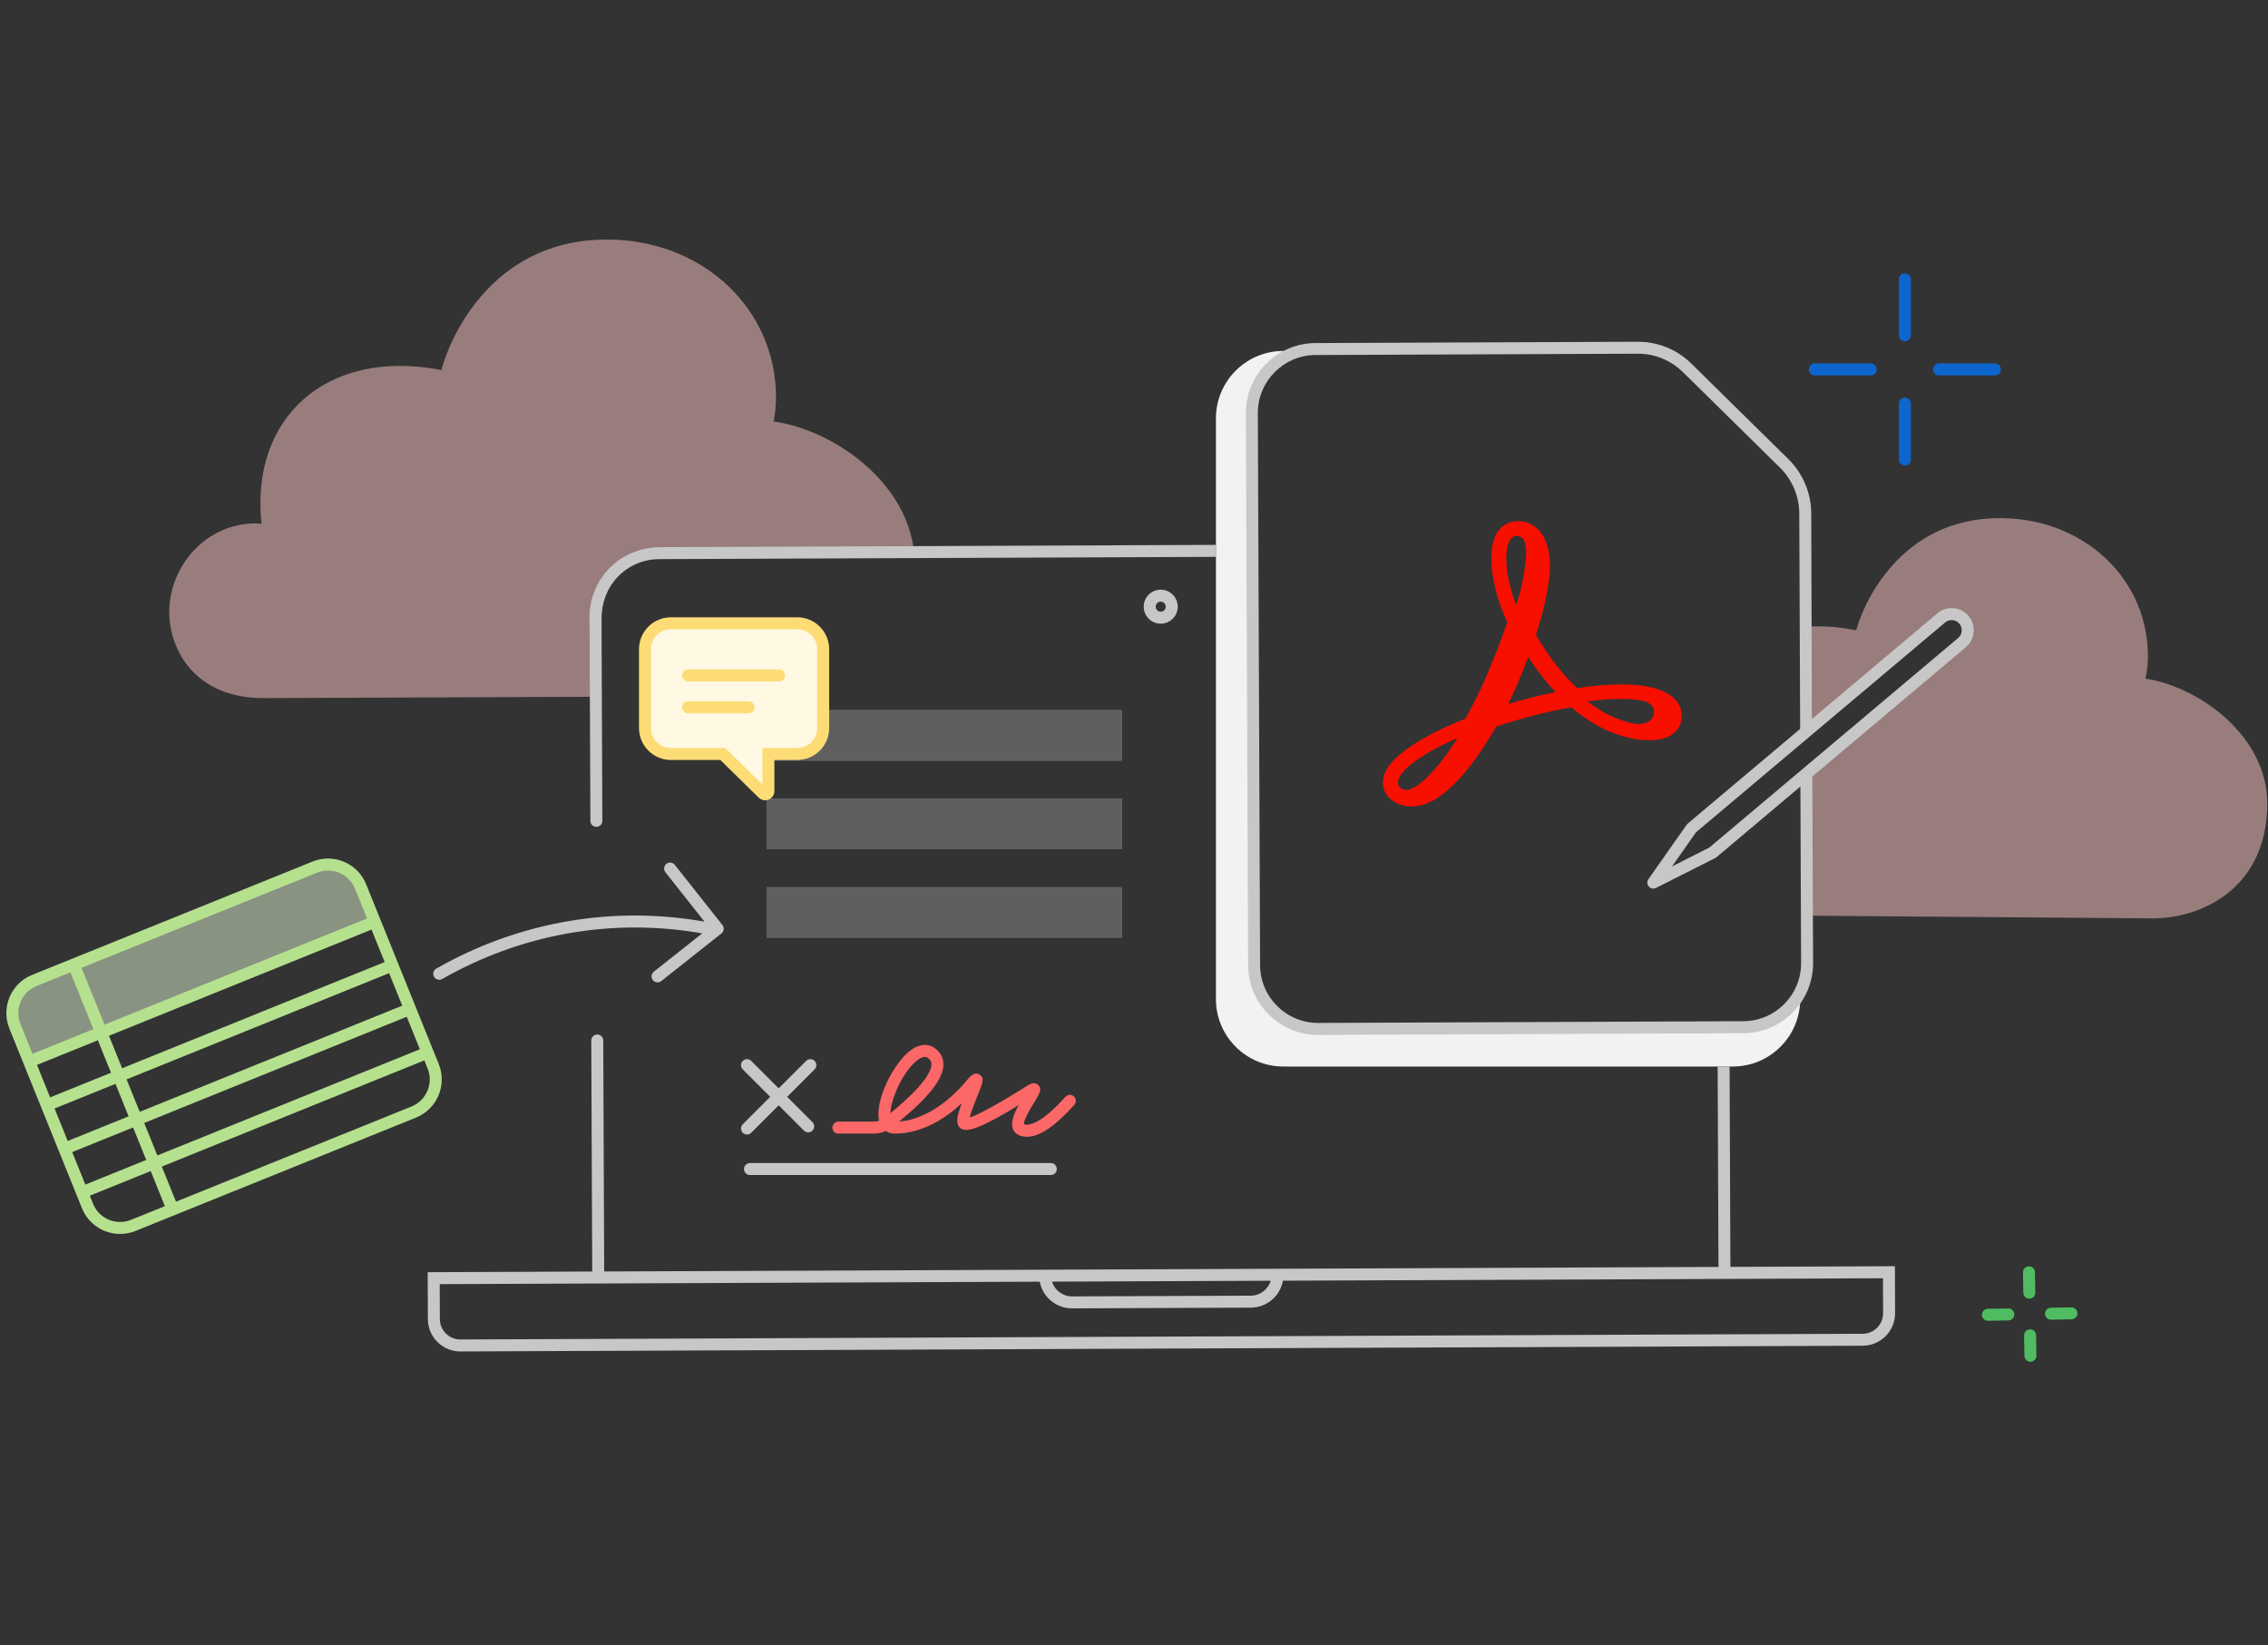 <svg id="c" xmlns="http://www.w3.org/2000/svg" data-name="Illustrations" width="568" height="412" viewBox="0 0 568 412"><rect x="0" y="0" width="568" height="412" fill="#333333" stroke="none"/><path d="M537.331,169.927c.361-1.7,.558-3.43,.588-5.167,.237-19.061-14.873-33.833-34.608-34.945-25.835-1.455-36.133,19.714-38.463,28.023-4.118-.847-8.003-1.138-11.621-.949l.107,26.327,33.793-28.458c1.687-1.459,4.237-1.275,5.696,.411h0c1.459,1.687,1.275,4.237-.411,5.696l-39.035,32.872,.145,35.562,.571,.004,64.398,.499,20.453,.158c12.065,.093,28.711-7.228,28.876-28.544,.131-16.996-16.913-29.372-30.488-31.491Z" fill="#ffc9c9" opacity=".5"></path><g><path d="M290.693,156.17c-2.339,0-4.247-1.898-4.258-4.24-.004-1.138,.435-2.209,1.235-3.017s1.868-1.255,3.006-1.259h.019c2.339,0,4.247,1.898,4.258,4.24v.001c.004,1.137-.435,2.208-1.235,3.016s-1.868,1.255-3.006,1.259h-.019Zm.001-5.517h-.006c-.693,.002-1.256,.57-1.253,1.264,.003,.691,.567,1.253,1.259,1.253h.006c.693-.002,1.255-.569,1.253-1.263h0c-.003-.692-.567-1.254-1.259-1.254Z" fill="#c7c7c7"></path><g><path d="M477.062,68.445c-.828,0-1.5,.671-1.5,1.5v14.001c0,.829,.672,1.5,1.5,1.5s1.5-.671,1.5-1.5v-14.001c0-.829-.672-1.5-1.5-1.5Z" fill="#0d66cd"></path><path d="M477.062,99.561c-.828,0-1.5,.671-1.5,1.5v14.001c0,.829,.672,1.5,1.5,1.5s1.5-.671,1.5-1.5v-14.001c0-.829-.672-1.5-1.5-1.5Z" fill="#0d66cd"></path><path d="M499.619,91.004h-14.001c-.828,0-1.5,.671-1.5,1.5s.672,1.5,1.5,1.5h14.001c.828,0,1.5-.671,1.5-1.5s-.672-1.5-1.5-1.5Z" fill="#0d66cd"></path><path d="M468.505,91.004h-14.002c-.828,0-1.5,.671-1.5,1.5s.672,1.5,1.5,1.5h14.002c.828,0,1.5-.671,1.5-1.5s-.672-1.5-1.5-1.5Z" fill="#0d66cd"></path></g><g><path d="M508.223,325.205h.027c.828-.015,1.488-.698,1.474-1.526l-.089-5.115c-.015-.829-.668-1.452-1.526-1.474-.828,.015-1.488,.698-1.474,1.526l.089,5.115c.015,.82,.684,1.474,1.499,1.474Z" fill="#50bc61"></path><path d="M508.384,332.885c-.828,.015-1.488,.698-1.474,1.526l.089,5.115c.015,.82,.684,1.474,1.499,1.474h.027c.828-.015,1.488-.698,1.474-1.526l-.089-5.115c-.015-.829-.669-1.496-1.526-1.474Z" fill="#50bc61"></path><path d="M518.773,327.363h-.027l-5.115,.089c-.828,.015-1.488,.698-1.474,1.526,.015,.819,.684,1.474,1.499,1.474h.027l5.115-.089c.828-.015,1.488-.698,1.474-1.526-.015-.819-.684-1.474-1.499-1.474Z" fill="#50bc61"></path><path d="M502.977,327.639h-.027l-5.115,.089c-.828,.015-1.488,.698-1.474,1.526,.015,.819,.684,1.474,1.499,1.474h.027l5.115-.089c.828-.015,1.488-.698,1.474-1.526-.015-.819-.684-1.474-1.499-1.474Z" fill="#50bc61"></path></g><g id="d" data-name="Path 101160" opacity=".3"><rect x="192" y="177.801" width="89" height="12.668" fill="#f2f2f2"></rect><rect x="192" y="177.801" width="89" height="12.668" fill="#c7c7c7"></rect></g><g id="e" data-name="Path 101161" opacity=".3"><rect x="192" y="199.968" width="89" height="12.666" fill="#f2f2f2"></rect><rect x="192" y="199.968" width="89" height="12.666" fill="#c7c7c7"></rect></g><g id="f" data-name="Path 101162" opacity=".3"><rect x="192" y="222.135" width="89" height="12.666" fill="#f2f2f2"></rect><rect x="192" y="222.135" width="89" height="12.666" fill="#c7c7c7"></rect></g><path d="M436.626,257.21l-106.471,.434c-8.842,.036-16.039-7.102-16.075-15.944l-.563-138.227c-.031-7.541,5.165-13.869,12.177-15.594h-4.292c-9.324-.001-16.884,7.556-16.885,16.88V250.176c0,9.325,7.56,16.885,16.885,16.885h112.562c9.326,0,16.885-7.56,16.885-16.885v-1.778c-2.626,5.202-7.995,8.787-14.222,8.812Z" fill="#f2f2f2"></path><path id="g" data-name="Path 5" d="M365.053,184.768c-5.06,7.999-10.042,13.05-12.954,13.05-1.073,.028-1.966-.819-1.993-1.892-.003-.131,.006-.262,.029-.391,.552-2.864,6.32-6.995,14.918-10.767Zm24.325-11.434c-2.176,.446-4.421,.966-6.699,1.555-1.634,.426-3.296,.89-4.961,1.386,.884-1.77,1.694-3.525,2.399-5.193,.931-2.205,1.805-4.41,2.609-6.566,.705,1.086,1.436,2.143,2.181,3.159,1.439,1.96,2.99,3.836,4.644,5.618l-.174,.041Zm-11.235-38.057c.347-.653,1.012-1.075,1.751-1.109,1.917,0,2.335,2.266,2.335,4.166-.254,4.481-1.098,8.908-2.51,13.169-3.21-8.359-2.772-14.216-1.573-16.224l-.003-.001Zm36.014,43.683c-.279,1.424-1.779,2.335-3.833,2.335-.584-.002-1.165-.073-1.732-.212-4.014-.998-7.761-2.859-10.981-5.454,2.689-.403,5.405-.608,8.124-.613,1.814-.029,3.627,.108,5.416,.409,1.627,.331,3.464,1.213,3.006,3.528v.007Zm5.454-3.772c-2.399-2.524-6.986-3.81-13.634-3.81-3.69,.036-7.371,.35-11.014,.94-2.326-2.228-4.449-4.659-6.343-7.265-1.432-1.944-2.757-3.964-3.969-6.052,2.335-7.233,3.528-13.106,3.528-17.457,0-5.345-2.158-11.06-8.213-11.06-2.08,.053-3.99,1.16-5.069,2.939-2.583,4.35-1.55,13.309,2.574,22.422-1.436,4.186-3,8.263-4.917,12.781-1.641,3.875-3.497,7.656-5.559,11.324-6.176,2.443-19.306,8.359-20.556,14.899-.381,1.933,.304,3.923,1.796,5.211,1.491,1.264,3.397,1.931,5.351,1.872,7.908,0,15.792-10.744,21.102-19.99,3.015-1.007,6.093-1.92,9.159-2.715,3.356-.875,6.61-1.59,9.675-2.126,8.371,7.169,15.816,8.254,19.552,8.254,5.124,0,7.042-2.178,7.733-4.013,.775-2.115,.314-4.486-1.198-6.156l.001,.003Z" fill="#f70f00" fill-rule="evenodd"></path><g id="h" data-name="Path 101224"><path d="M257.202,284.657c-.545,0-1.07-.077-1.578-.229-.935-.28-1.627-.9-1.95-1.746-.604-1.585,.168-3.627,1.454-5.953-8.124,4.944-11.921,6.591-13.841,6.141-.56-.132-1.016-.49-1.284-1.008-.565-1.091-.21-2.745,.852-5.597-3.818,3.559-9.694,7.591-16.716,7.591-.882,0-1.659-.224-2.294-.645-.931,.421-1.946,.645-2.971,.645h-8.91c-.828,0-1.5-.671-1.5-1.5s.672-1.5,1.5-1.5h8.91c.44,0,.879-.071,1.297-.208-1.176-5.008,3.659-14.688,8.074-17.782,2.91-2.041,5.002-1.074,5.99-.317,1.319,1.009,2.023,2.369,2.034,3.932,.023,3.557-3.508,8.139-11.079,14.337,8.342-.585,15.011-7.936,16.914-10.254,.788-.96,1.867-2.273,3.178-1.496,1.353,.802,.873,1.991-.551,5.521-.539,1.336-1.538,3.815-1.882,5.226,1.717-.501,5.766-2.495,14.87-8.222,.038-.024,.077-.046,.118-.067,1.238-.631,1.975-.049,2.233,.23,.944,1.022,.29,2.088-1.013,4.212-.699,1.139-2.79,4.546-2.601,5.569,1.314,.37,4.281-.123,10.377-6.887,.554-.617,1.502-.664,2.118-.11,.615,.554,.665,1.503,.11,2.118-4.871,5.407-8.695,7.998-11.861,7.998Zm-25.576-20.006c-.384,0-.919,.155-1.659,.673-3.559,2.494-6.854,9.634-6.978,13.42,8.924-7.264,10.29-10.77,10.28-12.241-.005-.636-.269-1.121-.857-1.571-.129-.099-.368-.282-.786-.282Z" fill="#fc6767"></path></g><path d="M204.012,265.654c-.586-.586-1.535-.586-2.121,0l-6.876,6.876-6.876-6.876c-.586-.586-1.535-.586-2.121,0-.586,.585-.586,1.536,0,2.121l6.876,6.876-6.876,6.876c-.586,.585-.586,1.536,0,2.121,.293,.293,.677,.439,1.061,.439s.768-.146,1.061-.439l6.876-6.876,6.332,6.332c.293,.293,.677,.439,1.061,.439s.768-.146,1.061-.439c.586-.585,.586-1.536,0-2.121l-6.332-6.332,6.876-6.876c.586-.585,.586-1.536,0-2.121Z" fill="#c7c7c7"></path><g id="i" data-name="Line 10"><path d="M263.17,294.23h-75.348c-.828,0-1.5-.671-1.5-1.5s.672-1.5,1.5-1.5h75.348c.828,0,1.5,.671,1.5,1.5s-.672,1.5-1.5,1.5Z" fill="#c7c7c7"></path></g><path d="M180.924,231.632l-11.924-15.071c-.516-.651-1.459-.759-2.107-.246-.649,.514-.76,1.458-.246,2.107l9.775,12.356c-20.03-3.528-40.42-.919-59.033,7.589-2.76,1.262-5.494,2.665-8.127,4.17-.72,.411-.969,1.327-.559,2.046,.277,.485,.783,.756,1.304,.756,.253-0,.509-.064,.743-.198,2.555-1.46,5.208-2.821,7.887-4.046,18.043-8.25,37.804-10.782,57.223-7.371l-12.114,9.584c-.649,.514-.76,1.457-.246,2.107,.297,.374,.735,.569,1.178,.569,.326,0,.654-.106,.93-.324l15.071-11.923c.312-.247,.513-.607,.56-1.002,.046-.395-.067-.792-.313-1.104Z" fill="#c7c7c7"></path><g><path d="M199.655,156.065h-31.622c-3.592,0-6.504,2.912-6.504,6.504v19.73c0,3.592,2.912,6.503,6.503,6.503h12.982l10.044,9.859c.513,.504,1.38,.14,1.38-.579v-9.28h7.217c3.592,0,6.504-2.912,6.504-6.504v-19.729c0-3.592-2.912-6.504-6.504-6.504Z" fill="#fff8e3"></path><path d="M191.626,200.395c-.594,0-1.176-.229-1.618-.663l-9.606-9.43h-12.368c-4.413,0-8.004-3.59-8.004-8.003v-19.73c0-4.414,3.591-8.004,8.005-8.004h31.621c4.414,0,8.005,3.591,8.005,8.004v19.729c0,4.414-3.591,8.004-8.005,8.004h-5.717v7.78c0,.934-.556,1.77-1.417,2.131-.29,.122-.595,.181-.896,.181Zm-23.592-42.83c-2.76,0-5.005,2.245-5.005,5.004v19.73c0,2.759,2.245,5.003,5.004,5.003h13.595l9.311,9.139v-9.139h8.717c2.76,0,5.005-2.245,5.005-5.004v-19.729c0-2.759-2.245-5.004-5.005-5.004h-31.621Z" fill="#fddc76"></path></g><path d="M195.125,170.622h-22.819c-.828,0-1.5-.671-1.5-1.5s.672-1.5,1.5-1.5h22.819c.828,0,1.5,.671,1.5,1.5s-.672,1.5-1.5,1.5Z" fill="#fddc76"></path><path d="M187.455,178.622h-15.149c-.828,0-1.5-.671-1.5-1.5s.672-1.5,1.5-1.5h15.149c.828,0,1.5,.671,1.5,1.5s-.672,1.5-1.5,1.5Z" fill="#fddc76"></path><path id="j" data-name="Path 101549" d="M6.761,247.424l72.993-29.491c3.018-1.219,7.468-1.067,8.687,1.951l4.833,10.833L7.274,265.217l-3.77-10.12c-1.219-3.018,.239-6.454,3.257-7.673h0Z" fill="#e1f5d0" opacity=".5"></path><path d="M109.885,266.442l-18.189-45.02c-1.624-4.007-5.481-6.439-9.556-6.439-1.282,0-2.586,.241-3.848,.749L8.028,244.121c-5.268,2.135-7.813,8.132-5.69,13.404l18.189,45.02c1.624,4.007,5.481,6.439,9.556,6.439,1.282,0,2.586-.241,3.848-.749l70.264-28.388c5.268-2.135,7.813-8.132,5.689-13.404Zm-82.085,2.178l-15.251,6.168-3.286-8.134,15.251-6.168,3.286,8.134Zm-.505-9.259l65.75-26.592,3.287,8.134-65.75,26.592-3.286-8.134Zm1.629,12.041l3.286,8.134-15.251,6.168-3.287-8.134,15.251-6.168Zm2.781-1.125l65.75-26.592,3.286,8.134-65.75,26.592-3.286-8.134Zm70.161-15.676l3.288,8.136-65.751,26.592-3.287-8.136,65.75-26.592Zm-22.452-36.086c.876-.353,1.793-.532,2.728-.532,2.992,0,5.651,1.792,6.773,4.563l3.007,7.442-65.75,26.592-5.749-14.23,58.992-23.834ZM9.152,246.903l8.488-3.429,5.75,14.231-15.251,6.168-3.018-7.469c-1.502-3.729,.308-7.993,4.031-9.502Zm8.931,41.584l15.251-6.168,3.287,8.136-15.251,6.168-3.287-8.136Zm14.727,16.966c-.876,.353-1.793,.532-2.727,.532-2.992,0-5.652-1.792-6.774-4.563l-.815-2.017,15.25-6.168,3.55,8.788-8.485,3.428Zm70.261-28.387l-58.995,23.835-3.551-8.789,65.75-26.592,.826,2.043c1.502,3.729-.307,7.992-4.031,9.501Z" fill="#b5e18f"></path></g><path d="M149.149,154.572c-.036-8.836,7.098-16.029,15.935-16.065l63.834-.26c-1.919-17.926-20.394-30.596-35.178-32.725,.391-1.952,.593-3.937,.604-5.927,.014-21.839-17.496-38.557-40.12-39.562-29.616-1.317-41.125,23.073-43.683,32.623-28.997-5.606-47.915,12.193-45.042,38.505-.468-.031-.937-.116-1.462-.114-12.647,.052-21.7,10.905-21.653,22.306,.037,8.988,6.123,21.514,23.762,21.454l33.042-.135,50.041-.204-.081-19.895Z" fill="#ffc9c9" opacity=".5"></path><g><path d="M149.356,207.042c.831,0,1.503-.675,1.5-1.506l-.206-50.529c-.016-3.841,1.298-7.632,3.931-10.429,2.756-2.927,6.504-4.554,10.508-4.57l139.427-.569v-3l-139.041,.567c-4.387,.018-8.697,1.508-11.967,4.432-3.789,3.389-5.881,8.107-5.86,13.141l.208,50.97c.003,.826,.674,1.494,1.5,1.494Z" fill="#c7c7c7"></path><path d="M474.567,317.065l-41.201,.168-.205-50.172h-2.992l.208,50.184-279.062,1.138-.236-57.848c-.003-.826-.674-1.494-1.5-1.494-.831,0-1.503,.675-1.5,1.506l.236,57.848-39.699,.162-1.499,.006,.039,11.755c.018,4.468,3.658,8.089,8.122,8.089h.033l351.204-1.432c4.479-.019,8.106-3.677,8.089-8.154l-.038-11.757Zm-182.836,3.746l26.503-.108c-.638,2.149-2.626,3.726-4.98,3.736l-44.77,.183h-.021c-2.345,0-4.337-1.558-4.989-3.695l28.258-.115Zm174.773,13.165l-351.204,1.432h-.021c-2.815,0-5.111-2.284-5.123-5.1l-.029-8.757,150.269-.613c.722,3.802,4.063,6.683,8.065,6.683h.034l44.77-.183c4.018-.017,7.352-2.93,8.045-6.748l150.267-.613,.028,8.755c.012,2.825-2.277,5.132-5.101,5.144Z" fill="#c7c7c7"></path></g><path d="M492.957,154.189c-.968-1.119-2.313-1.793-3.789-1.9-1.485-.107-2.904,.368-4.007,1.323l-31.397,26.44c-.024-12.149-.153-51.523-.153-51.523-.021-5.058-2.101-9.994-5.704-13.541l-24.308-23.927c-3.6-3.542-8.356-5.49-13.403-5.49h-.08l-80.661,.329c-9.654,.04-17.477,7.926-17.438,17.581l.564,138.227c.039,9.63,7.887,17.438,17.508,17.438h.072l106.471-.434c9.655-.04,17.478-7.926,17.438-17.581l-.19-46.696,38.514-32.433c2.31-1.998,2.562-5.502,.564-7.812Zm-41.888,86.953c.032,8-6.45,14.536-14.45,14.568l-106.471,.434h-.061c-7.972,0-14.476-6.47-14.508-14.45l-.564-138.226c-.032-8,6.45-14.536,14.45-14.569l80.661-.329h.068c4.254,0,8.265,1.642,11.299,4.628l24.308,23.926c3.038,2.991,4.791,7.152,4.809,11.416l.22,53.981-28.164,23.717c-.1,.084-.188,.179-.262,.285l-9.572,13.623c-.396,.563-.357,1.323,.093,1.844,.293,.338,.71,.519,1.136,.519,.229,0,.461-.053,.676-.162l14.856-7.515c.104-.052,.201-.116,.289-.191l21.007-17.691,.18,44.191Zm39.376-81.423l-62.362,52.516-9.347,4.728,6.011-8.554,62.361-52.516c.513-.443,1.158-.661,1.844-.612,.676,.049,1.292,.358,1.735,.871,.916,1.059,.801,2.665-.242,3.567Z" fill="#c7c7c7"></path></svg>